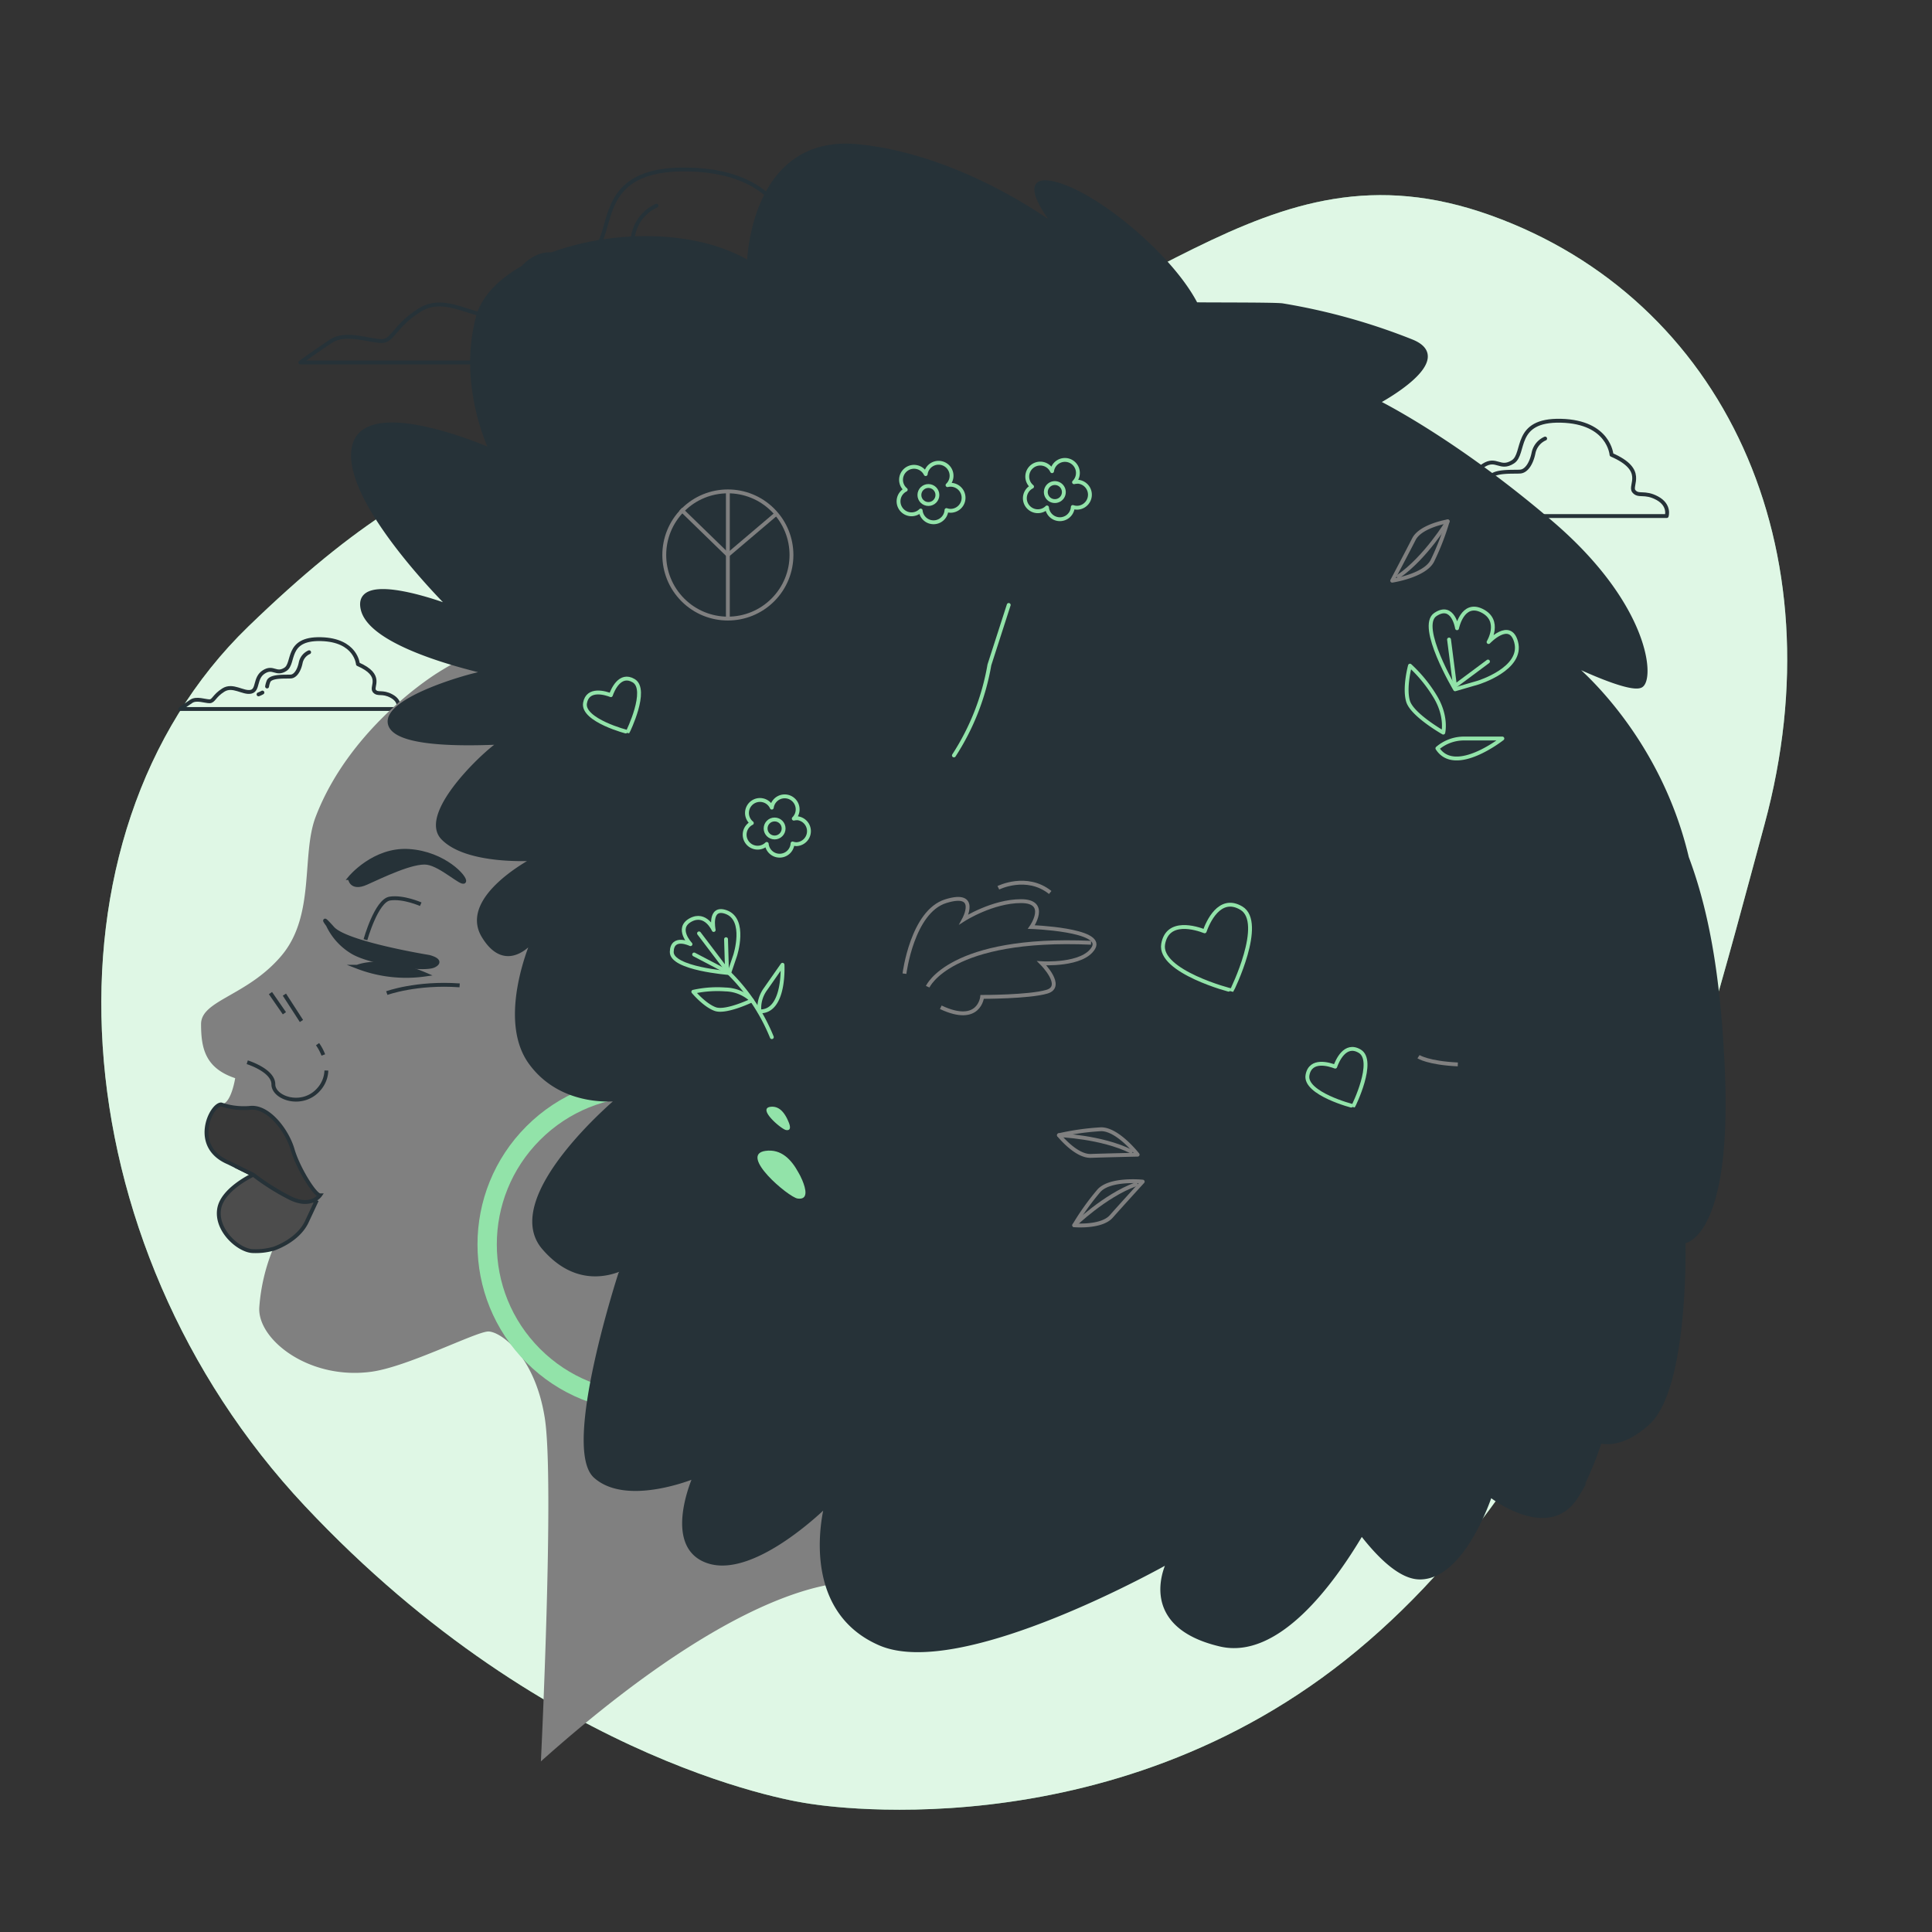 <svg width="500" height="500" xmlns="http://www.w3.org/2000/svg">

 <rect width="100%" height="100%" fill="#333333" stroke="none"/>

 <g>
  <title>Layer 1</title>
  <g id="freepik--background-simple--inject-61">
   <path id="svg_1" fill="#92E3A9" d="m208.87,466.69s77.87,14.07 142.35,-39.53s86.06,-142.36 105.44,-213.82s-10.53,-135.94 -70.86,-157.6s-89.59,29.83 -166.17,44.78s-99.25,7.31 -155.36,61.62s-49.27,159.52 14.63,227.61s129.97,76.94 129.97,76.94z"/>
   <path id="svg_2" fill="#fff" opacity="0.7" d="m208.87,466.69s77.87,14.07 142.35,-39.53s86.06,-142.36 105.44,-213.82s-10.53,-135.94 -70.86,-157.6s-89.59,29.83 -166.17,44.78s-99.25,7.31 -155.36,61.62s-49.27,159.52 14.63,227.61s129.97,76.94 129.97,76.94z"/>
  </g>
  <g id="freepik--Clouds--inject-61">
   <path id="svg_3" fill="none" stroke="#263238" stroke-linecap="round" stroke-linejoin="round" d="m228.84,84.58c-6.79,-3.7 -9.87,-0.62 -12.34,-3.7s6.79,-11.1 -11.72,-19.12c0,0 -1.23,-17.28 -26.52,-17.89s-18.51,17.27 -25.26,21.59s-8.63,-2.47 -15.42,1.85s-3.7,13 -9.25,14.19s-12.95,-5.56 -19.74,-1.24s-6.78,8 -9.87,8s-9.25,-2.47 -13,0s-8,5.55 -8,5.55l156.05,0s1.85,-5.53 -4.93,-9.23z"/>
   <path id="svg_4" fill="none" stroke="#263238" stroke-linecap="round" stroke-linejoin="round" d="m136.52,82.05a22.87,22.87 0 0 1 -2.76,1.3"/>
   <path id="svg_5" fill="none" stroke="#263238" stroke-linecap="round" stroke-linejoin="round" d="m169.9,53.23a10.53,10.53 0 0 0 -6,7.53c-1.13,5.65 -3.77,9.41 -6.78,9.79s-14.3,-0.76 -16.18,3.39a15.89,15.89 0 0 0 -1.06,3.78"/>
   <path id="svg_6" fill="none" stroke="#263238" stroke-linecap="round" stroke-linejoin="round" d="m101.34,180.15c-2.46,-1.34 -3.57,-0.22 -4.47,-1.34s2.46,-4 -4.24,-6.93c0,0 -0.45,-6.25 -9.6,-6.47s-6.71,6.25 -9.16,7.81s-3.13,-0.89 -5.59,0.67s-1.34,4.7 -3.35,5.14s-4.69,-2 -7.14,-0.44s-2.46,2.9 -3.58,2.9s-3.35,-0.89 -4.69,0s-2.9,2 -2.9,2l56.51,0s0.67,-2 -1.79,-3.34z"/>
   <path id="svg_7" fill="none" stroke="#263238" stroke-linecap="round" stroke-linejoin="round" d="m67.91,179.23a7.8,7.8 0 0 1 -1,0.47"/>
   <path id="svg_8" fill="none" stroke="#263238" stroke-linecap="round" stroke-linejoin="round" d="m80,168.8a3.81,3.81 0 0 0 -2.18,2.72c-0.41,2 -1.36,3.41 -2.45,3.55s-5.18,-0.28 -5.86,1.22a6.2,6.2 0 0 0 -0.39,1.37"/>
   <path id="svg_9" fill="none" stroke="#263238" stroke-linecap="round" stroke-linejoin="round" d="m428.91,128.94c-3.35,-1.82 -4.87,-0.3 -6.08,-1.82s3.34,-5.47 -5.77,-9.42c0,0 -0.61,-8.5 -13.07,-8.81s-9.11,8.51 -12.46,10.64s-4.25,-1.22 -7.59,0.91s-1.82,6.38 -4.56,7s-6.38,-2.74 -9.72,-0.61s-3.34,4 -4.86,4s-4.56,-1.22 -6.38,0s-3.95,2.73 -3.95,2.73l76.87,0s0.91,-2.79 -2.43,-4.62z"/>
   <path id="svg_10" fill="none" stroke="#263238" stroke-linecap="round" stroke-linejoin="round" d="m383.43,127.7a11.67,11.67 0 0 1 -1.35,0.64"/>
   <path id="svg_11" fill="none" stroke="#263238" stroke-linecap="round" stroke-linejoin="round" d="m399.88,113.5a5.2,5.2 0 0 0 -3,3.71c-0.56,2.78 -1.85,4.64 -3.34,4.82s-7,-0.37 -8,1.67a8,8 0 0 0 -0.52,1.86"/>
  </g>
  <g id="freepik--Character--inject-61">
   <path id="svg_12" fill="gray" d="m139.985,455.839s3.56,-72.78 1,-88.89s-11.48,-22.36 -14.6,-22.36s-20.76,9.08 -30.16,10.4c-16.2,2.27 -29.64,-8.32 -29.12,-16.64a49.08,49.08 0 0 1 3.56,-15.15a15.5,15.5 0 0 1 -5.12,0.59c-3.64,0 -9.75,-5.32 -8.83,-10.92c0.84,-5.16 8.83,-8.84 8.83,-8.84l-6.37,-3.14c-9.88,-4.1 -4.54,-15.1 -1.94,-15.1s3.63,-6.76 3.63,-6.76c-7.79,-2.6 -8.83,-7.8 -8.83,-14s11.95,-7.24 20.79,-17.68s5.11,-26 8.84,-35.88c9,-23.65 31.72,-37.43 31.72,-37.43s21.08,-13.61 38.56,-13.61s47.86,2.76 75.46,20.25s27.61,66.26 23.93,100.31s-19.32,50.62 -22.08,62.58s-12.89,51.54 -4.61,66.26c0,-0.04 -24.84,-7.36 -84.66,46.01z"/>
   <path id="svg_13" fill="none" stroke="#263238" stroke-miterlimit="10" d="m83.675,273.029a12.84,12.84 0 0 0 -1.49,-2.8"/>
   <path id="svg_14" fill="none" stroke="#263238" stroke-miterlimit="10" d="m63.985,274.909s6.76,2.08 6.76,5.72s7.8,6.24 12,1a7.59,7.59 0 0 0 1.72,-4.58"/>
   <path id="svg_15" fill="#4c4c4c" stroke="#263238" stroke-miterlimit="10" d="m62.715,302.629l2.83,1.4s-8,3.68 -8.83,8.84c-0.92,5.6 5.19,10.92 8.83,10.92a16.69,16.69 0 0 0 5,-0.56l0.1,0s6.42,-2 8.78,-7.1l2.37,-5.07s-9.8,-5.07 -12.84,-7.43c-1.33,-1.08 -3.72,-1.33 -6.24,-1z"/>
   <path id="svg_16" fill="#383838" stroke="#263238" stroke-miterlimit="10" d="m75.735,297.519c-1.36,-4.74 -6.09,-11.16 -10.82,-10.82a18.45,18.45 0 0 1 -7.68,-0.87c-2.6,0 -7.94,10.91 1.94,15.06l6.37,3.14a59.15,59.15 0 0 0 9.51,6c5.41,2.7 7.77,-0.68 7.77,-0.68c-1.35,-0.01 -5.72,-7.1 -7.09,-11.83z"/>
   <path id="svg_17" fill="none" stroke="#263238" stroke-miterlimit="10" d="m108.885,234.009s-4.52,-2 -8,-1.46s-6.31,10.64 -6.31,10.64"/>
   <path id="svg_18" fill="#263238" stroke="#263238" stroke-miterlimit="10" d="m90.535,227.229s6.23,-7.63 15.36,-7s14.7,6.92 14.22,7.88s-5.87,-4.27 -9.55,-4.81s-11.77,3.41 -15.79,5.21s-4.24,-1.28 -4.24,-1.28z"/>
   <path id="svg_19" fill="#263238" stroke="#263238" stroke-miterlimit="10" d="m110.995,247.639s-21.35,-3.46 -24.89,-7.39s-1.24,-0.86 -1.24,-0.86a16.12,16.12 0 0 0 6.48,7.09c4.72,2.74 18.43,4.74 21,3.41s-1.35,-2.25 -1.35,-2.25z"/>
   <path id="svg_20" fill="#263238" stroke="#263238" stroke-miterlimit="10" d="m92.455,250.199a35.08,35.08 0 0 0 17.64,2c-11.23,-4.81 -17.64,-2 -17.64,-2z"/>
   <line id="svg_21" fill="none" stroke="#263238" stroke-miterlimit="10" y2="262.229" x2="73.605" y1="257.009" x1="69.995"/>
   <line id="svg_22" fill="none" stroke="#263238" stroke-miterlimit="10" y2="264.229" x2="78.015" y1="257.409" x1="73.605"/>
   <path id="svg_23" fill="none" stroke="#263238" stroke-miterlimit="10" d="m100.105,257.009s7.62,-2.8 18.85,-2"/>
   <circle transform="rotate(-45 -194.495 207.82)" id="svg_24" fill="none" stroke="#92E3A9" stroke-miterlimit="10" stroke-width="5px" r="40.74" cy="544.079" cx="-19.785"/>
   <path id="svg_25" fill="#263238" stroke="#263238" stroke-miterlimit="10" d="m445.776,274.417c-0.92,-17.49 -3,-36 -9.2,-52.46c-7.75,-32.86 -30.36,-50.46 -30.36,-50.46s15.29,7.49 18.41,6s2.09,-20.59 -23.07,-42.15s-45,-31.29 -45,-31.29s20.72,-11 8.72,-15.76a160.89,160.89 0 0 0 -33.38,-9.29c-1.91,-0.31 -22.34,-0.18 -22.4,-0.29c-6.27,-12.13 -24.23,-27.15 -34.92,-30.71c-13.8,-4.6 -0.92,11 -0.92,11s-23.93,-18.4 -51.54,-21.17s-28.29,30.17 -28.29,30.17c-23,-13.62 -65.36,-3.87 -70.15,14.07s3.44,34.45 3.44,34.45s-33,-14.62 -35.59,-0.62s25,41.15 25,41.15s-25.17,-9.68 -22.65,0.68s34,16.51 32.23,16.33s-27.43,6.74 -25.14,13.51s30.47,4.27 28.65,4.68s-21.44,18 -15,24.63s23.83,5.38 23.83,5.38s-19.43,9.92 -13.32,20s13,0.72 13,0.72s-9.2,20.46 -0.86,32s22.82,9.44 22.82,9.44s-30.56,25.49 -19.37,38.51c8.2,9.56 17,7 21.06,5l-1.25,1.7s-14.72,45.09 -6.44,52.45s25.77,0 25.77,0s-8.33,18.41 3.67,22.09s30.37,-14.73 30.37,-14.73s-7.36,26.69 13.81,35.9s74.82,-21.28 74.82,-21.28s-8.79,16.35 13.27,21.55c14.74,3.47 28.84,-15.66 36.58,-28.74c4.65,6 10.17,11.4 15.1,11.38c11.29,0 18.2,-21.33 18.2,-21.33s15.4,12.25 22.59,-0.1a87.67,87.67 0 0 0 5.79,-13.76c3.3,0.67 7.55,-0.33 12.45,-4.78c10.12,-9.21 9.2,-46.94 9.2,-46.94s12.49,-0.97 10.07,-46.93z"/>
  </g>
  <g id="freepik--Text--inject-61"/>
  <g id="freepik--Graphics--inject-61">
   <path id="svg_42" fill="none" stroke="gray" stroke-miterlimit="10" d="m234.074,251.984s2,-16.09 10.72,-18.77s4.7,4.69 4.7,4.69s7.37,-4.69 14.74,-4.69s2.68,6.7 2.68,6.7s18.77,0.67 16.09,5.37s-13.41,4 -13.41,4s6,6 1.34,7.37s-16.75,1.34 -16.75,1.34s-0.71,7.39 -10.71,2.69"/>
   <path id="svg_43" fill="none" stroke="gray" stroke-miterlimit="10" d="m240.084,255.364s5.69,-13 42.28,-11.38"/>
   <path id="svg_44" fill="none" stroke="gray" stroke-miterlimit="10" d="m367.11,273.47s2.44,1.63 10.17,2"/>
   <path id="svg_45" fill="none" stroke="gray" stroke-miterlimit="10" d="m258.374,229.754s7.32,-3.66 13.42,1.22"/>
   <circle id="svg_46" transform="rotate(-45 -46.38 175.27)" fill="none" stroke="gray" stroke-miterlimit="10" r="16.46" cy="318.89" cx="141.99"/>
   <line id="svg_47" fill="none" stroke="gray" stroke-miterlimit="10" y2="160.08" x2="188.37" y1="127.16" x1="188.37"/>
   <polyline id="svg_48" fill="none" stroke="gray" stroke-miterlimit="10" points="176.19 131.78 188.37 143.62 200.69 133.16"/>
   <path id="svg_49" fill="none" stroke="#92E3A9" stroke-linecap="round" stroke-linejoin="round" d="m246,125.457a3.33,3.33 0 0 0 -0.78,0.1a3.36,3.36 0 1 0 -5.65,-2.86a3.36,3.36 0 0 0 -6.38,1.47a3.33,3.33 0 0 0 1.21,2.57a3.36,3.36 0 1 0 3.87,5.39a3.35,3.35 0 0 0 6.68,-0.12a3.31,3.31 0 0 0 1.05,0.19a3.37,3.37 0 0 0 0,-6.74z"/>
   <circle id="svg_50" fill="none" stroke="#92E3A9" stroke-linecap="round" stroke-linejoin="round" r="2.33" cy="128.107" cx="240.27"/>
   <path id="svg_51" fill="none" stroke="#92E3A9" stroke-linecap="round" stroke-linejoin="round" d="m278.74,124.7a3.33,3.33 0 0 0 -0.78,0.1a3.34,3.34 0 0 0 1,-2.42a3.36,3.36 0 0 0 -6.69,-0.44a3.36,3.36 0 1 0 -5.18,4a3.36,3.36 0 1 0 3.87,5.39a3.35,3.35 0 0 0 6.68,-0.12a3.42,3.42 0 0 0 1.06,0.19a3.37,3.37 0 0 0 0,-6.74l0.04,0.04z"/>
   <path id="svg_52" fill="none" stroke="#92E3A9" stroke-linecap="round" stroke-linejoin="round" d="m275.32,127.35a2.33,2.33 0 1 0 -2.32,2.33a2.32,2.32 0 0 0 2.32,-2.33z"/>
   <path id="svg_53" fill="none" stroke="#92E3A9" stroke-linecap="round" stroke-linejoin="round" d="m206.21,211.77a4,4 0 0 0 -0.78,0.09a3.34,3.34 0 0 0 1,-2.42a3.36,3.36 0 0 0 -6.69,-0.43a3.36,3.36 0 1 0 -5.17,4a3.36,3.36 0 1 0 3.86,5.4a3.35,3.35 0 0 0 6.68,-0.12a3.42,3.42 0 0 0 1.06,0.18a3.37,3.37 0 0 0 0,-6.73l0.04,0.03z"/>
   <circle id="svg_54" fill="none" stroke="#92E3A9" stroke-linecap="round" stroke-linejoin="round" r="2.33" cy="214.41" cx="200.47"/>
   <path id="svg_55" fill="none" stroke="gray" stroke-linecap="round" stroke-linejoin="round" d="m274.052,293.787a65.57,65.57 0 0 1 10.93,-1.54c4.34,0 9.44,6.58 9.44,6.58s-8.23,0.18 -12.11,0.32s-8.26,-5.36 -8.26,-5.36z"/>
   <path id="svg_56" fill="none" stroke="gray" stroke-linecap="round" stroke-linejoin="round" d="m274.052,293.787s11,0.4 18.63,4.19"/>
   <path id="svg_57" fill="none" stroke="gray" stroke-linecap="round" stroke-linejoin="round" d="m278.012,317.097a65.25,65.25 0 0 1 6.44,-9c3,-3.18 11.28,-2.29 11.28,-2.29s-5.55,6.08 -8.13,9s-9.59,2.29 -9.59,2.29z"/>
   <path id="svg_58" fill="none" stroke="gray" stroke-linecap="round" stroke-linejoin="round" d="m278.012,317.097s7.89,-7.67 15.9,-10.58"/>
   <path id="svg_59" fill="none" stroke="gray" stroke-linecap="round" stroke-linejoin="round" d="m374.65,134.93a65.61,65.61 0 0 1 -4,10.3c-2.08,3.81 -10.35,5.05 -10.35,5.05s3.85,-7.28 5.61,-10.74s8.74,-4.61 8.74,-4.61z"/>
   <path id="svg_60" fill="none" stroke="gray" stroke-linecap="round" stroke-linejoin="round" d="m374.65,134.93s-5.7,9.41 -12.72,14.24"/>
   <path id="svg_61" fill="none" stroke="#92E3A9" stroke-linecap="round" stroke-linejoin="round" d="m321.263,235.026c-5.71,-3.4 -8.75,3.87 -9.5,6c-2.11,-0.82 -9.6,-3.24 -10.74,3.3c-1.23,7.12 17.67,12.09 17.77,12s8.66,-17.6 2.47,-21.3z"/>
   <path id="svg_62" fill="none" stroke="#92E3A9" stroke-linecap="round" stroke-linejoin="round" d="m351.892,272.048c-3.81,-2.27 -5.84,2.58 -6.34,4c-1.41,-0.55 -6.42,-2.17 -7.18,2.21c-0.82,4.75 11.8,8.07 11.87,8s5.8,-11.74 1.65,-14.21z"/>
   <path id="svg_63" fill="none" stroke="#92E3A9" stroke-linecap="round" stroke-linejoin="round" d="m164,176.17c-3.55,-2.12 -5.45,2.41 -5.91,3.74c-1.32,-0.52 -6,-2 -6.69,2.05c-0.77,4.43 11,7.53 11.06,7.47s5.37,-10.96 1.54,-13.26z"/>
   <path id="svg_64" fill="none" stroke="#92E3A9" stroke-linecap="round" stroke-linejoin="round" d="m382.46,176.68s11.78,-3.56 9.91,-10.52c-1.59,-5.91 -7.13,0 -7.13,0s3.41,-5.55 -1.69,-8.1s-6.47,4.53 -6.47,4.53s-1,-6.62 -5.6,-3.56s5.1,19.36 5.1,19.36l5.88,-1.71z"/>
   <path id="svg_65" fill="none" stroke="#92E3A9" stroke-linecap="round" stroke-linejoin="round" d="m246.874,195.504a62.45,62.45 0 0 0 9.18,-23.43l5,-15.51"/>
   <path id="svg_66" fill="none" stroke="#92E3A9" stroke-linecap="round" stroke-linejoin="round" d="m373.52,189.6s1,-4.08 -2,-9.17a36.44,36.44 0 0 0 -6.62,-8.16s-1.53,5.61 -0.51,9.17s9.13,8.16 9.13,8.16z"/>
   <path id="svg_67" fill="none" stroke="#92E3A9" stroke-linecap="round" stroke-linejoin="round" d="m372,193.67a10.57,10.57 0 0 1 7.13,-2.54l9.68,0s-12.23,9.68 -16.81,2.54z"/>
   <polyline id="svg_68" fill="none" stroke="#92E3A9" stroke-linecap="round" stroke-linejoin="round" points="375.01 165.51 376.55 177.55 385.09 171.2"/>
   <path id="svg_69" fill="none" stroke="#92E3A9" stroke-linecap="round" stroke-linejoin="round" d="m190.26,247.25s3,-9.26 -2.33,-11.2c-4.55,-1.64 -3.23,4.63 -3.23,4.63s-2.06,-4.73 -6,-2.58s0,6.25 0,6.25s-4.76,-2.34 -4.85,2s14.86,5.47 14.86,5.47l1.55,-4.57z"/>
   <path id="svg_70" fill="none" stroke="#92E3A9" stroke-linecap="round" stroke-linejoin="round" d="m199.75,268.41a49.48,49.48 0 0 0 -11.05,-16.57l-7.79,-10.28"/>
   <path id="svg_71" fill="none" stroke="#92E3A9" stroke-linecap="round" stroke-linejoin="round" d="m194.59,258.9a10.26,10.26 0 0 0 -6.87,-2.83a28.58,28.58 0 0 0 -8.29,0.6s2.94,3.53 5.71,4.49s9.45,-2.26 9.45,-2.26z"/>
   <path id="svg_72" fill="none" stroke="#92E3A9" stroke-linecap="round" stroke-linejoin="round" d="m196.54,261.74a8.33,8.33 0 0 1 1.58,-5.78l4.39,-6.28s0.73,12.32 -5.97,12.06z"/>
   <polyline id="svg_73" fill="none" stroke="#92E3A9" stroke-linecap="round" stroke-linejoin="round" points="179.64 247.02 188.15 251.48 187.9 243.06"/>
   <path id="svg_74" fill="#92E3A9" d="m207.63,305.44c-0.36,-0.85 -0.75,-1.59 -1,-2c-1.79,-3.29 -4.42,-6.18 -8.55,-5.59c-7,1 6,12 8.34,12.33c2.87,0.41 2.14,-2.52 1.21,-4.74z"/>
   <path id="svg_75" fill="#92E3A9" d="m204,290.18a10.08,10.08 0 0 0 -0.47,-1c-0.87,-1.61 -2.15,-3 -4.17,-2.73c-3.42,0.49 2.93,5.86 4.07,6c1.43,0.25 1.07,-1.19 0.57,-2.27z"/>
  </g>
 </g>
</svg>